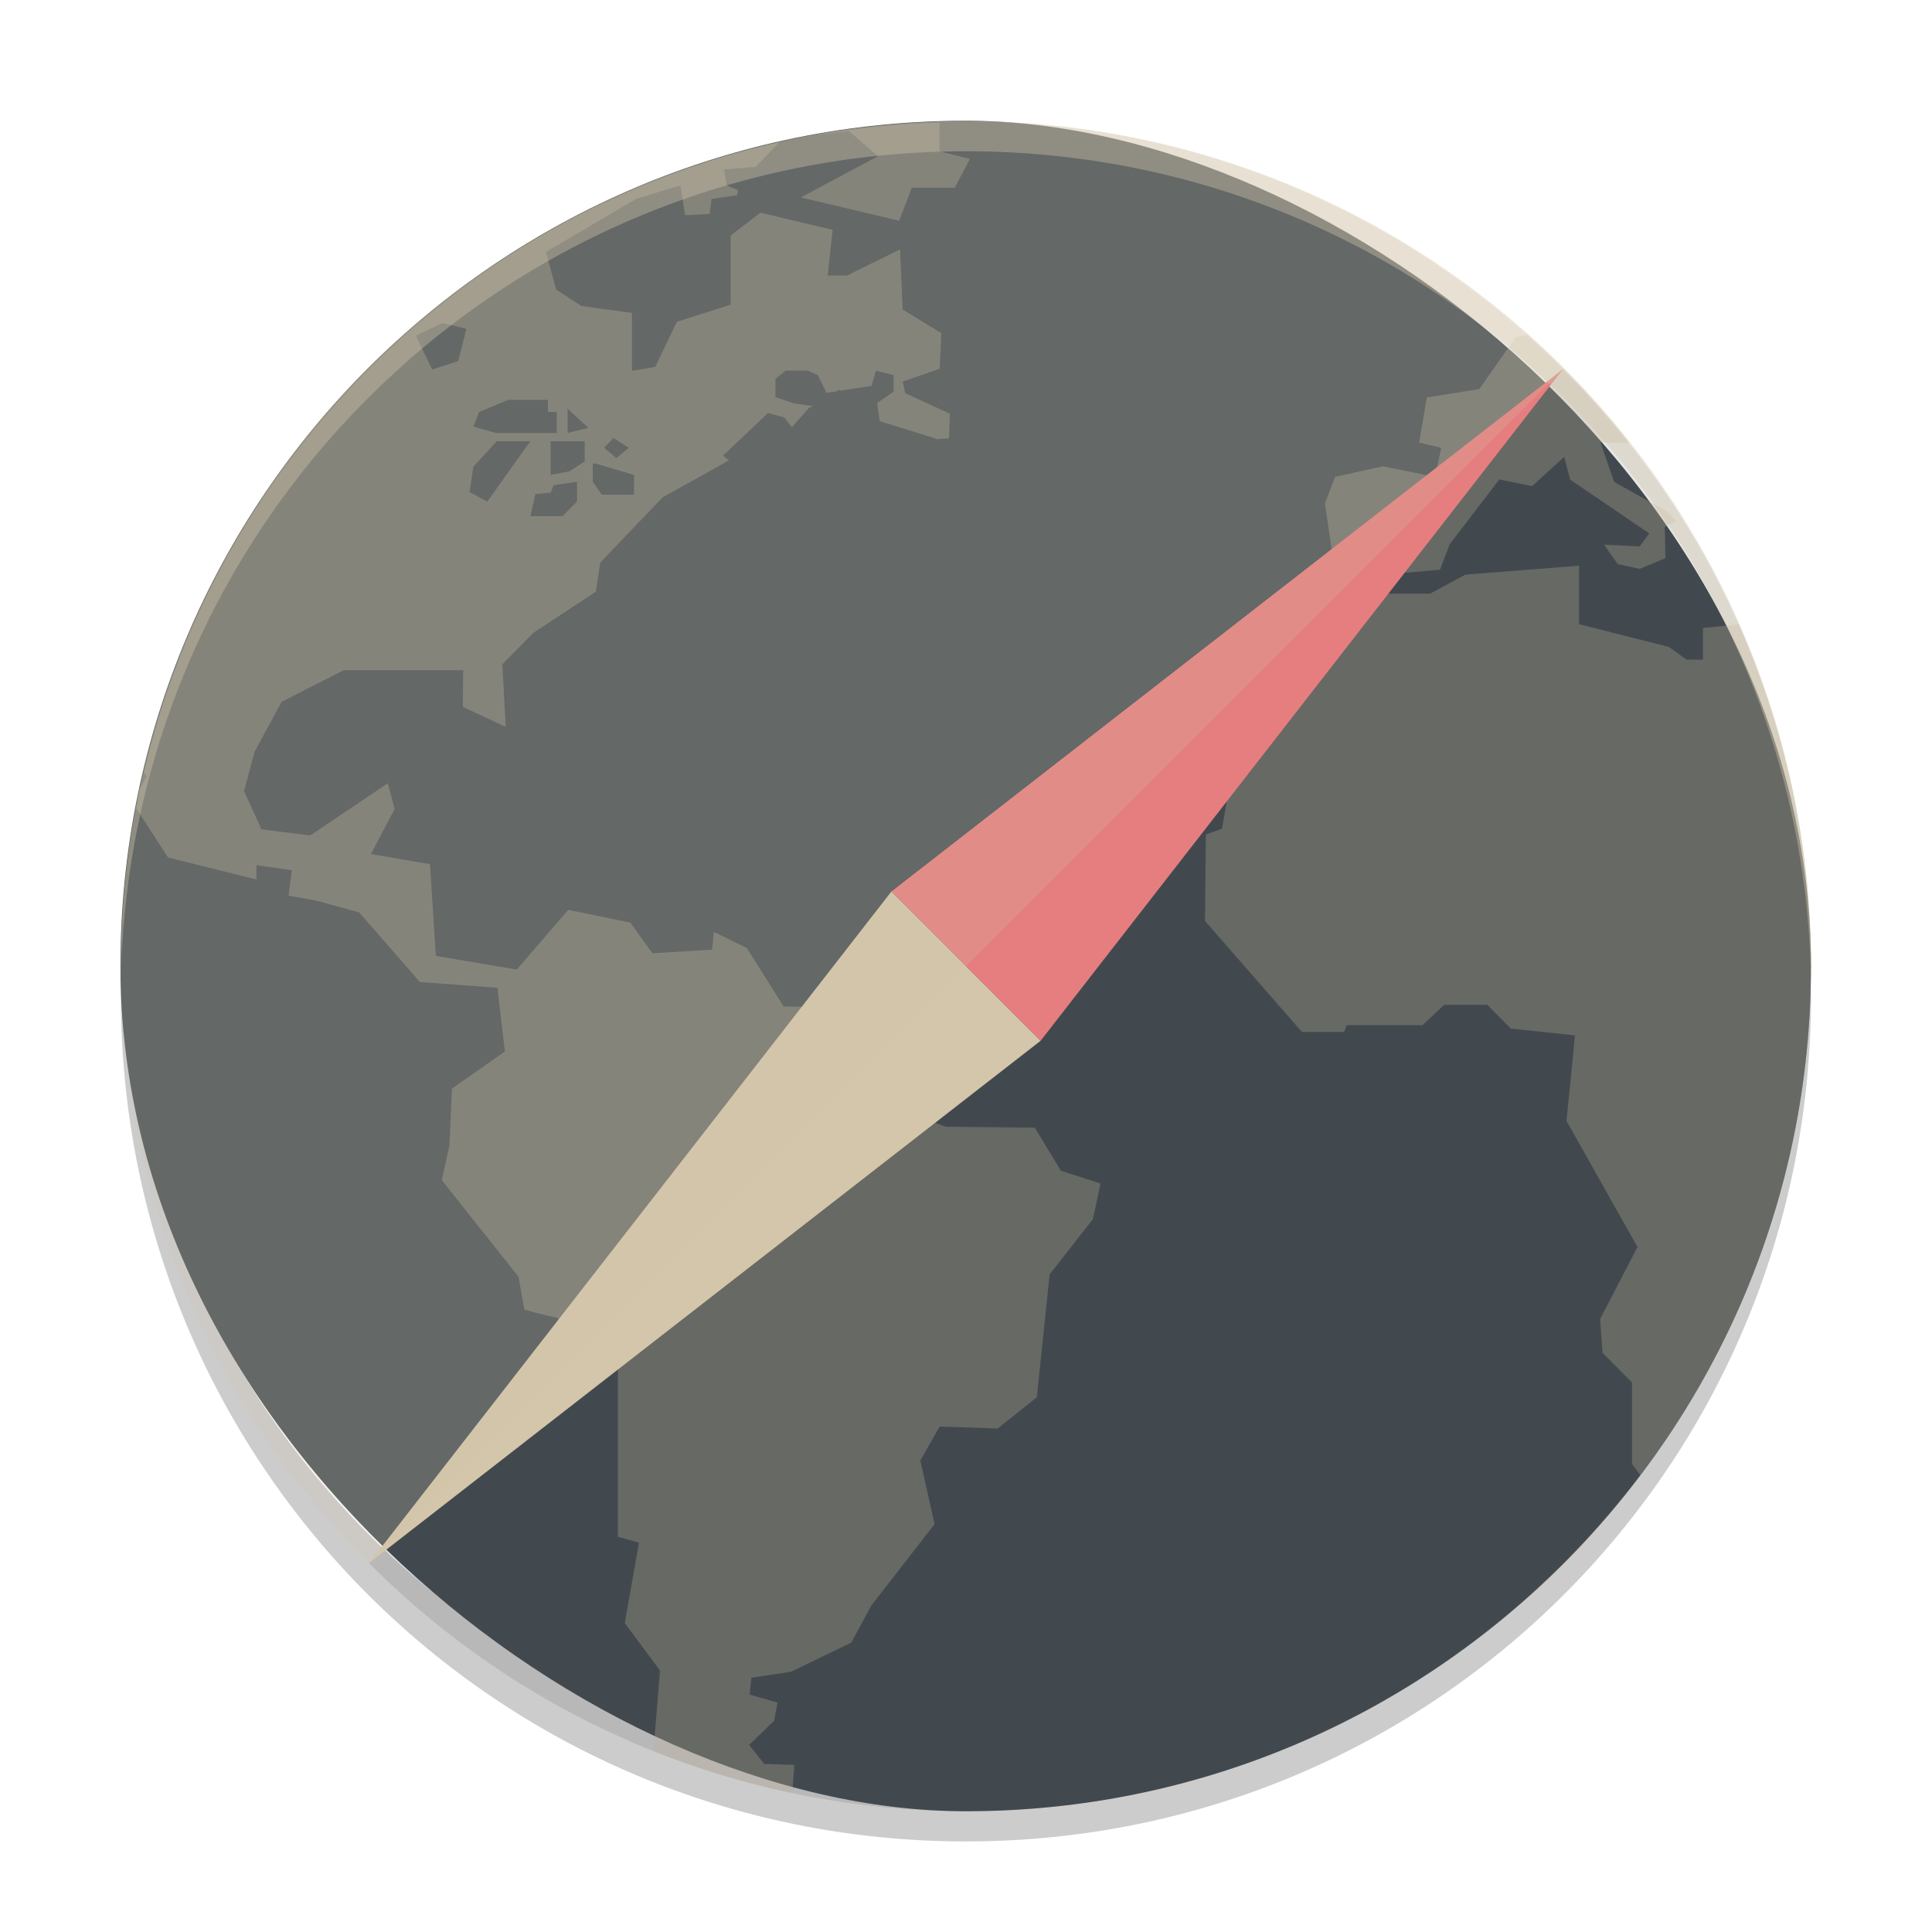 <svg xmlns="http://www.w3.org/2000/svg" width="64" height="64" version="1">
 <path style="opacity:0.2" d="M 4.055,32.006 C 4.043,32.341 4.004,32.668 4.004,33.006 4.004,48.515 16.489,61 31.998,61 47.507,61 59.992,48.515 59.992,33.006 c 0,-0.338 -0.039,-0.665 -0.051,-1 -0.528,15.039 -12.773,26.995 -27.944,26.995 -15.171,0 -27.416,-11.956 -27.944,-26.995 z"/>
 <rect style="fill:#495156" width="56" height="56" x="-60" y="-59.99" rx="27.994" ry="27.994" transform="matrix(0,-1,-1,0,0,0)"/>
 <path style="opacity:0.3;fill:#d3c6aa" d="m 31.123,4.055 c -1.42,0.044 -2.811,0.184 -4.169,0.43 l 1.16,-0.148 0.972,0.836 -2.557,1.367 3.257,0.773 0.418,-1.094 1.424,0 0.5,-0.953 -1.004,-0.254 0,-0.957 z M 25.82,4.711 C 15.381,7.048 7.2,15.175 4.77,25.577 l 0.089,0.134 -0.238,0.44 c -0.043,0.206 -0.074,0.414 -0.113,0.622 l 1.058,1.632 2.929,0.73 0,-0.476 1.172,0.168 -0.109,0.84 0.918,0.168 1.422,0.39 2.011,2.306 2.57,0.19 0.246,2.11 -1.754,1.23 -0.082,1.884 -0.254,1.148 2.542,3.203 0.191,1.088 c 0,0 0.922,0.254 1.035,0.254 0.111,0 2.065,1.49 2.065,1.49 l 0,5.779 0.7,0.196 -0.472,2.663 1.168,1.57 -0.216,2.643 0.024,0.044 c 1.456,0.574 2.961,1.052 4.527,1.378 l 0.058,-0.168 0.058,-0.77 -0.996,-0.03 -0.504,-0.63 0.828,-0.8 0.114,-0.602 -0.922,-0.266 0.054,-0.558 1.314,-0.198 1.996,-0.966 0.668,-1.234 2.092,-2.691 -0.472,-2.108 0.64,-1.122 1.922,0.062 1.298,-1.034 0.422,-4.067 1.436,-1.836 0.25,-1.178 -1.312,-0.422 -0.862,-1.426 -2.957,-0.032 -2.348,-0.898 -0.108,-1.68 -0.782,-1.374 -2.126,-0.032 -1.222,-1.938 -1.09,-0.53 -0.058,0.586 -1.98,0.12 -0.728,-1.016 -2.061,-0.422 -1.703,1.978 -2.679,-0.454 -0.195,-3.037 -1.957,-0.336 0.785,-1.49 -0.223,-0.858 -2.57,1.73 -1.617,-0.2 -0.578,-1.268 0.352,-1.31 0.894,-1.648 2.054,-1.046 3.96,0 -0.012,1.214 1.422,0.664 -0.113,-2.074 1.027,-1.042 2.07,-1.364 0.145,-0.961 2.067,-2.164 2.194,-1.223 -0.19,-0.16 1.484,-1.41 0.542,0.145 0.254,0.32 0.562,-0.633 0.138,-0.062 -0.618,-0.086 -0.628,-0.211 0,-0.605 0.336,-0.273 0.73,0 0.336,0.148 0.288,0.59 0.36,-0.055 0,-0.051 0.098,0.031 1.036,-0.156 0.144,-0.504 0.586,0.148 0,0.547 -0.544,0.375 0.082,0.601 1.86,0.578 c 0,0 0.004,0.008 0.008,0.023 l 0.43,-0.035 0.026,-0.812 -1.476,-0.679 -0.086,-0.387 1.226,-0.422 0.056,-1.18 -1.282,-0.785 -0.086,-1.992 -1.758,0.867 -0.64,0 0.164,-1.515 -2.39,-0.566 -0.988,0.754 0,2.293 -1.782,0.566 -0.716,1.496 -0.772,0.129 0,-1.918 -1.676,-0.23 -0.836,-0.547 -0.336,-1.242 2.992,-1.761 1.464,-0.445 0.15,0.988 0.816,-0.039 0.062,-0.5 0.856,-0.125 0.012,-0.172 -0.364,-0.152 -0.086,-0.527 1.05,-0.086 0.634,-0.668 0.032,-0.047 0.01,0.004 0.106,-0.109 z m -11.162,5.991 0.793,0.191 -0.274,1.07 -0.859,0.277 -0.543,-1.121 0.883,-0.418 z m 35.947,0.395 -0.392,0.066 -1.21,1.726 -1.738,0.277 -0.254,1.496 0.734,0.172 -0.212,0.961 -1.726,-0.348 -1.578,0.348 -0.34,0.883 0.274,1.859 0.93,0.437 1.558,-0.008 1.05,-0.094 0.322,-0.843 1.644,-2.148 1.086,0.223 1.062,-0.969 0.2,0.754 2.619,1.781 -0.32,0.434 -1.18,-0.063 0.454,0.644 0.726,0.16 0.856,-0.356 -0.024,-1.031 0.384,-0.191 -0.31,-0.324 -1.75,-0.98 -0.452,-1.301 0.96,0 C 52.96,13.373 51.831,12.187 50.605,11.096 Z m -33.771,2.148 1.316,0 0,0.402 0.293,0 0,0.695 -2.011,0 -0.75,-0.211 0.187,-0.484 0.965,-0.402 z m 1.968,0.297 0.687,0.629 -0.687,0.172 0,-0.801 z m 1.519,0.969 0.508,0.324 -0.41,0.34 -0.406,-0.34 0.308,-0.324 z m -3.862,0.105 1.109,0 -1.426,2 -0.586,-0.316 0.125,-0.84 0.777,-0.844 z m 1.781,0 1.129,0 0,0.672 -0.504,0.324 -0.625,0.121 0,-1.117 z m 1.398,0.738 0.086,0 1.277,0.379 0,0.652 -1.07,0 -0.293,-0.426 0,-0.605 z m -0.523,0.605 0,0.656 -0.48,0.484 -1.066,0 0.168,-0.734 0.504,-0.043 0.102,-0.25 0.773,-0.113 z m 33.191,2.781 -3.765,0.297 -1.168,0.629 -1.496,0 -0.734,-0.074 -1.816,1.016 0,1.91 -3.713,2.691 0.308,1.148 0.75,0 -0.192,1.094 -0.534,0.194 -0.028,2.863 3.209,3.675 1.396,0 0.09,-0.222 2.505,0 0.724,-0.676 1.426,0 0.78,0.788 2.126,0.224 -0.282,2.833 2.352,4.179 -1.238,2.384 0.082,1.124 0.976,0.98 0,2.699 0.274,0.368 c 3.535,-4.687 5.655,-10.508 5.655,-16.857 0,-4.037 -0.86,-7.86 -2.386,-11.322 l -1.192,0.116 0,1.052 -0.544,0 -0.586,-0.422 -2.979,-0.754 0,-1.937 z"/>
 <path style="opacity:0.1" d="M 51.776,12.229 12.222,51.781 c 10.956,10.956 28.598,10.956 39.554,0 10.956,-10.956 10.956,-28.598 0,-39.554 z"/>
 <path style="fill:#d3c6aa" d="m 12.223,51.782 17.305,-22.249 2.342,2.342 2.602,2.602 z"/>
 <path style="fill:#e67e80" d="M 51.776,12.229 29.527,29.534 34.471,34.478 Z"/>
 <path style="opacity:0.4;fill:#d3c6aa" d="m 32,4.012 c -15.51,0 -27.994,12.485 -27.994,27.994 0,0.147 -0.012,0.293 0,0.437 C 4.305,17.198 16.68,5.011 32,5.011 c 15.319,0 27.694,12.187 27.994,27.432 0.012,-0.145 0,-0.29 0,-0.437 0,-15.509 -12.485,-27.994 -27.994,-27.994 z"/>
 <path style="opacity:0.2;fill:#d3c6aa" d="M 51.776,12.229 12.222,51.781 c -10.956,-10.956 -10.956,-28.598 0,-39.554 10.956,-10.956 28.598,-10.956 39.554,0 z"/>
</svg>
